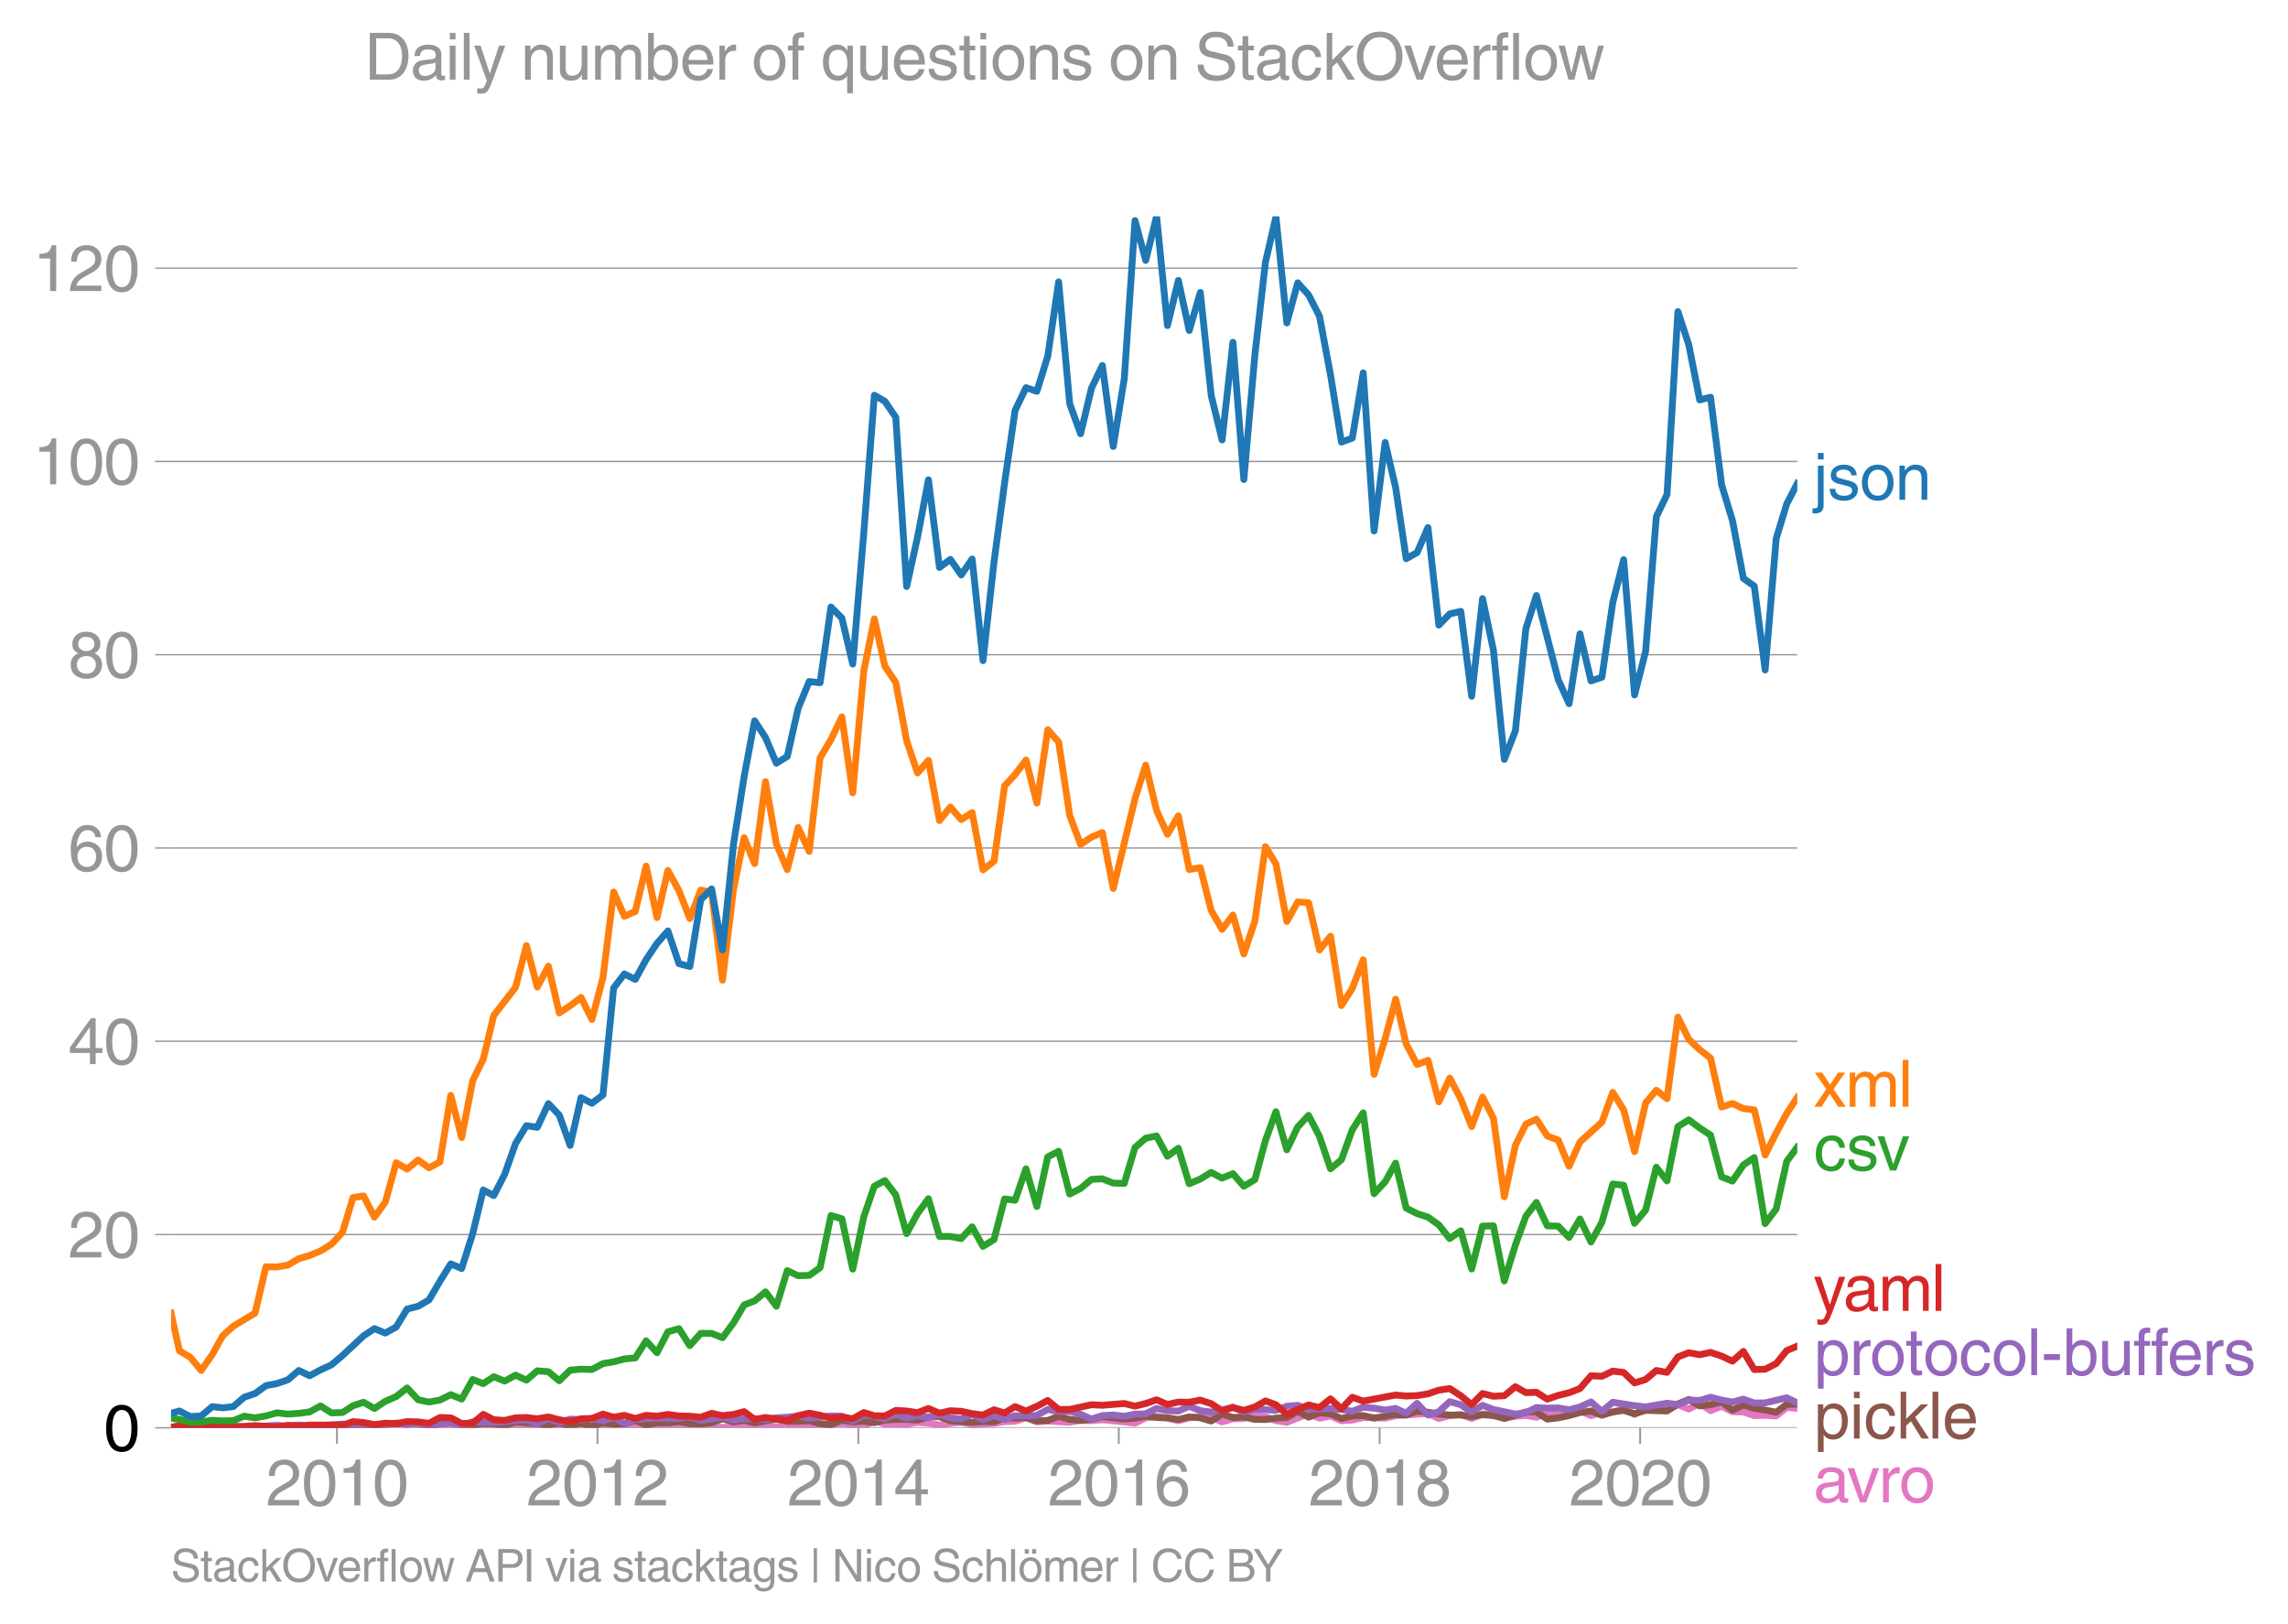 <svg height="475.651" viewBox="0 0 502.423 356.738" width="669.898" xmlns="http://www.w3.org/2000/svg" xmlns:xlink="http://www.w3.org/1999/xlink"><defs><style>*{stroke-linecap:butt;stroke-linejoin:round}</style></defs><g id="figure_1"><path d="M0 356.738h502.423V0H0z" style="fill:none" id="patch_1"/><g id="axes_1"><path d="M37.556 313.628h357.12V47.516H37.556z" style="fill:none" id="patch_2"/><path clip-path="url(#p671c966a65)" d="m91.82 313.628 2.39-.07 4.78.07h7.13l2.31-.205 7.172.205 4.819-.068 7.17-.073 4.819-.201 2.35.27 2.35-.202 2.391-.009 4.78.212 2.39-.134 2.43-.411 2.39.475 2.39.141 2.389-.283 2.39.215 2.43-.137 2.31-.477 7.092.477 2.39-.36 2.39.223 4.82-.436 2.39.025 2.39-.167 4.818.578 2.312-1.174 2.31.695 2.391-.028 2.39.096 2.39-.45 2.39.176 2.43.411 2.39-.374 2.39-.242 2.39.525 4.818-.251 2.312-.406 2.31-.074 2.391-.755 2.39.892 2.39-.185 4.82.254 2.39-.395 2.39.052 2.39-.194 4.818.468 2.351.277 2.35-1.167 2.39-.356 2.39.425 2.39.566 2.39-.635 2.43-.274 2.39.13 2.391 1.034 2.389-.68 2.39-.073 2.429-.616 2.311.244 2.31.851 2.392.372 4.78-1.91 2.39.99 2.429-.479 2.39 1.046 2.391-.156 2.389-.552 2.39.005 2.429.137 2.311-.531 7.092-.497 2.39 1.098 2.39-.618 2.429-.274 2.39.892 2.391-.96 2.389-.03 2.39.92 2.429-.411 2.311-.196 2.31.401 2.392-.997 2.39.38 2.39-.168 2.39-.653 2.429 1.096 2.39-.726 2.392-.027 2.388-.893 2.39 1.372 2.429-1.37 2.35.069 2.35.41 2.391-1.26 2.39.987 2.39-1.27 2.39 1.612 2.43-.958 2.39 1.186 2.391.046 2.388.804 2.39-.05 2.43.136 2.311-1.87 2.31.227h0" style="fill:none;stroke:#e377c2;stroke-linecap:square;stroke-width:1.5" id="line2d_1"/><g id="matplotlib.axis_1"><g id="xtick_1"><g id="line2d_2"><defs><path d="M0 0v3.5" id="me062083971" style="stroke:#969696;stroke-width:.4"/></defs><use style="fill:#969696;stroke:#969696;stroke-width:.4" x="73.993" xlink:href="#me062083971" y="313.628"/></g><g style="fill:#969696" transform="matrix(.14 0 0 -.14 58.422 330.678)" id="text_1"><defs><path d="M281 2888q0 793 409 1202 410 410 1148 410 618 0 1012-375t394-969q0-462-227-780-226-317-667-557l-775-425q-684-375-775-863h2444V0H166q25 634 275 1056t781 728l806 469q322 185 469 383t147 545q0 344-241 578-240 235-650 235-453 0-678-299-225-298-231-807H281z" id="HelveticaWorld-Regular-32" transform="scale(.016)"/><path d="M2719 2188q0 903-239 1354-239 452-702 452-453 0-697-452-243-451-243-1354 0-875 240-1340 241-464 700-464 463 0 702 448 239 449 239 1356zm603 0q0-1107-400-1709-400-601-1144-601-772 0-1156 623-384 624-384 1687 0 1090 393 1701 394 611 1147 611 744 0 1144-608t400-1704z" id="HelveticaWorld-Regular-30" transform="scale(.016)"/><path d="M2297 0h-600v3194H647v447q550 18 818 176 269 158 391 683h441V0z" id="HelveticaWorld-Regular-31" transform="scale(.016)"/></defs><use xlink:href="#HelveticaWorld-Regular-32"/><use x="55.615" xlink:href="#HelveticaWorld-Regular-30"/><use x="111.23" xlink:href="#HelveticaWorld-Regular-31"/><use x="166.846" xlink:href="#HelveticaWorld-Regular-30"/></g></g><g id="xtick_2"><use style="fill:#969696;stroke:#969696;stroke-width:.4" x="131.195" xlink:href="#me062083971" y="313.628" id="line2d_3"/><g style="fill:#969696" transform="matrix(.14 0 0 -.14 115.624 330.678)" id="text_2"><use xlink:href="#HelveticaWorld-Regular-32"/><use x="55.615" xlink:href="#HelveticaWorld-Regular-30"/><use x="111.23" xlink:href="#HelveticaWorld-Regular-31"/><use x="166.846" xlink:href="#HelveticaWorld-Regular-32"/></g></g><g id="xtick_3"><use style="fill:#969696;stroke:#969696;stroke-width:.4" x="188.476" xlink:href="#me062083971" y="313.628" id="line2d_4"/><g style="fill:#969696" transform="matrix(.14 0 0 -.14 172.905 330.678)" id="text_3"><defs><path d="M678 1581h1447v2041h-12L678 1581zm2010-487V0h-563v1094H159v550l2063 2856h466V1581h659v-487h-659z" id="HelveticaWorld-Regular-34" transform="scale(.016)"/></defs><use xlink:href="#HelveticaWorld-Regular-32"/><use x="55.615" xlink:href="#HelveticaWorld-Regular-30"/><use x="111.23" xlink:href="#HelveticaWorld-Regular-31"/><use x="166.846" xlink:href="#HelveticaWorld-Regular-34"/></g></g><g id="xtick_4"><use style="fill:#969696;stroke:#969696;stroke-width:.4" x="245.678" xlink:href="#me062083971" y="313.628" id="line2d_5"/><g style="fill:#969696" transform="matrix(.14 0 0 -.14 230.107 330.678)" id="text_4"><defs><path d="M903 1381q0-440 262-719 263-278 685-278 403 0 642 284 239 285 239 748 0 403-236 675t-670 272q-422 0-672-266t-250-716zm1766 1922q-63 344-255 517-192 174-520 174-519 0-791-507-272-506-278-1159l13-12q359 553 1068 553 566 0 988-375t422-1053q0-672-400-1118-400-445-1078-445-782 0-1188 556-406 557-406 1660 0 1062 415 1734 416 672 1247 672 538 0 910-321 372-320 403-876h-550z" id="HelveticaWorld-Regular-36" transform="scale(.016)"/></defs><use xlink:href="#HelveticaWorld-Regular-32"/><use x="55.615" xlink:href="#HelveticaWorld-Regular-30"/><use x="111.23" xlink:href="#HelveticaWorld-Regular-31"/><use x="166.846" xlink:href="#HelveticaWorld-Regular-36"/></g></g><g id="xtick_5"><use style="fill:#969696;stroke:#969696;stroke-width:.4" x="302.958" xlink:href="#me062083971" y="313.628" id="line2d_6"/><g style="fill:#969696" transform="matrix(.14 0 0 -.14 287.388 330.678)" id="text_5"><defs><path d="M1766 2597q347 0 573 198 227 199 227 527 0 294-218 483-217 189-620 189-359 0-555-199-195-198-195-504 0-328 244-511t544-183zm6-484q-434 0-681-241t-247-591q0-403 250-650t712-247q410 0 655 247t245 657q0 350-245 587-245 238-689 238zm1378 1228q0-678-578-947 397-178 567-471 170-292 170-623 0-641-413-1032-412-390-1112-390-612 0-1076 336T244 1306q0 763 762 1082-609 243-609 875 0 531 361 884t1001 353q641 0 1016-333t375-826z" id="HelveticaWorld-Regular-38" transform="scale(.016)"/></defs><use xlink:href="#HelveticaWorld-Regular-32"/><use x="55.615" xlink:href="#HelveticaWorld-Regular-30"/><use x="111.23" xlink:href="#HelveticaWorld-Regular-31"/><use x="166.846" xlink:href="#HelveticaWorld-Regular-38"/></g></g><g id="xtick_6"><use style="fill:#969696;stroke:#969696;stroke-width:.4" x="360.16" xlink:href="#me062083971" y="313.628" id="line2d_7"/><g style="fill:#969696" transform="matrix(.14 0 0 -.14 344.59 330.678)" id="text_6"><use xlink:href="#HelveticaWorld-Regular-32"/><use x="55.615" xlink:href="#HelveticaWorld-Regular-30"/><use x="111.23" xlink:href="#HelveticaWorld-Regular-32"/><use x="166.846" xlink:href="#HelveticaWorld-Regular-30"/></g></g></g><g id="matplotlib.axis_2"><g id="ytick_1"><path clip-path="url(#p671c966a65)" d="M37.556 313.628h357.12" style="fill:none;stroke:#969696;stroke-linecap:square;stroke-width:.3" id="line2d_8"/><g id="line2d_9"><defs><path d="M0 0h-3.5" id="me4f560c623" style="stroke:#969696;stroke-width:.3"/></defs><use style="fill:#969696;stroke:#969696;stroke-width:.3" x="37.556" xlink:href="#me4f560c623" y="313.628"/></g><use xlink:href="#HelveticaWorld-Regular-30" transform="matrix(.14 0 0 -.14 22.77 318.653)" id="text_7"/></g><g id="ytick_2"><path clip-path="url(#p671c966a65)" d="M37.556 271.175h357.12" style="fill:none;stroke:#969696;stroke-linecap:square;stroke-width:.3" id="line2d_10"/><use style="fill:#969696;stroke:#969696;stroke-width:.3" x="37.556" xlink:href="#me4f560c623" y="271.175" id="line2d_11"/><g style="fill:#969696" transform="matrix(.14 0 0 -.14 14.985 276.2)" id="text_8"><use xlink:href="#HelveticaWorld-Regular-32"/><use x="55.615" xlink:href="#HelveticaWorld-Regular-30"/></g></g><g id="ytick_3"><path clip-path="url(#p671c966a65)" d="M37.556 228.721h357.12" style="fill:none;stroke:#969696;stroke-linecap:square;stroke-width:.3" id="line2d_12"/><use style="fill:#969696;stroke:#969696;stroke-width:.3" x="37.556" xlink:href="#me4f560c623" y="228.721" id="line2d_13"/><g style="fill:#969696" transform="matrix(.14 0 0 -.14 14.985 233.746)" id="text_9"><use xlink:href="#HelveticaWorld-Regular-34"/><use x="55.615" xlink:href="#HelveticaWorld-Regular-30"/></g></g><g id="ytick_4"><path clip-path="url(#p671c966a65)" d="M37.556 186.268h357.12" style="fill:none;stroke:#969696;stroke-linecap:square;stroke-width:.3" id="line2d_14"/><use style="fill:#969696;stroke:#969696;stroke-width:.3" x="37.556" xlink:href="#me4f560c623" y="186.268" id="line2d_15"/><g style="fill:#969696" transform="matrix(.14 0 0 -.14 14.985 191.293)" id="text_10"><use xlink:href="#HelveticaWorld-Regular-36"/><use x="55.615" xlink:href="#HelveticaWorld-Regular-30"/></g></g><g id="ytick_5"><path clip-path="url(#p671c966a65)" d="M37.556 143.815h357.12" style="fill:none;stroke:#969696;stroke-linecap:square;stroke-width:.3" id="line2d_16"/><use style="fill:#969696;stroke:#969696;stroke-width:.3" x="37.556" xlink:href="#me4f560c623" y="143.815" id="line2d_17"/><g style="fill:#969696" transform="matrix(.14 0 0 -.14 14.985 148.84)" id="text_11"><use xlink:href="#HelveticaWorld-Regular-38"/><use x="55.615" xlink:href="#HelveticaWorld-Regular-30"/></g></g><g id="ytick_6"><path clip-path="url(#p671c966a65)" d="M37.556 101.361h357.12" style="fill:none;stroke:#969696;stroke-linecap:square;stroke-width:.3" id="line2d_18"/><use style="fill:#969696;stroke:#969696;stroke-width:.3" x="37.556" xlink:href="#me4f560c623" y="101.361" id="line2d_19"/><g style="fill:#969696" transform="matrix(.14 0 0 -.14 7.2 106.386)" id="text_12"><use xlink:href="#HelveticaWorld-Regular-31"/><use x="55.615" xlink:href="#HelveticaWorld-Regular-30"/><use x="111.23" xlink:href="#HelveticaWorld-Regular-30"/></g></g><g id="ytick_7"><path clip-path="url(#p671c966a65)" d="M37.556 58.908h357.12" style="fill:none;stroke:#969696;stroke-linecap:square;stroke-width:.3" id="line2d_20"/><use style="fill:#969696;stroke:#969696;stroke-width:.3" x="37.556" xlink:href="#me4f560c623" y="58.908" id="line2d_21"/><g style="fill:#969696" transform="matrix(.14 0 0 -.14 7.2 63.933)" id="text_13"><use xlink:href="#HelveticaWorld-Regular-31"/><use x="55.615" xlink:href="#HelveticaWorld-Regular-32"/><use x="111.23" xlink:href="#HelveticaWorld-Regular-30"/></g></g></g><path clip-path="url(#p671c966a65)" d="m37.556 313.496 4.231.061 7.131-.08 2.31-.191 2.392.2 2.39-.132 2.39-.009 2.39.283 2.429-.41 2.39-.014 2.391.287 7.207-.684 2.312.139 2.31.271 2.392.057 2.39-.467 4.78-.069 2.429-.137 2.39.673 2.391-.604 2.388-.174 2.39.379 2.43.137 2.311-.37 2.31.096 2.392.324 2.39-.735 7.209.617 2.39-.377 2.391.513 2.389-.442 2.39.58 2.429-.685 2.35.29 2.35-.085 2.391-.737 2.39 1.011 2.39-.516 2.39.037 2.43-.274 2.39.45 2.39.03 2.389-.243 2.39-.853 2.43.684 2.31-.367 2.31.573 4.782-.822 2.39.502 2.39-.023 2.43-.137 2.39.655 2.39.236 2.39-1.014 2.389.397 2.43-.137 2.31.301 2.31-.575 2.392-.127 2.39-.01 2.39.151 2.39-.698 2.43-.069 2.39.909 4.78.353 2.39-.166 2.428.068 2.312-.897 2.31.076 2.391-.142 2.39.758 2.39-.121 2.39-.906 2.43.684 2.39.222 2.39-.222 2.39-.627 4.818.559 2.351-.205 2.35-.411 2.39.27 2.39.072 2.39.352 2.39-.557 2.43.205 2.39.705 2.391-1.527 2.389.75 2.39-.133 2.429.547 2.311.03 2.31-.303 2.392-.142 2.39-1.365 2.39 1.294 2.39-.951 2.429.205 2.39 1.03 2.391-.55 2.389-.087 2.39.566 4.74-.834 2.31.149 2.392-.872 2.39.256 2.39.38 2.39.236h2.429l2.39.33 2.391-.399 2.389.188 2.39.634 4.74-1.433 2.31-.005 2.392 1.582 2.39-.28 2.39-.498 2.39-.667 2.429-.342 2.39.938 2.392-.733 2.388-.329 2.39.74 2.429-.753 4.7.137 2.391-1.539 2.39-.995 2.39 1.42 2.39-.256 2.43-.684 2.39 1.86 2.391-1.107 2.388.753 2.39.342 2.43.48 2.311-1.732 2.31-.049h0" style="fill:none;stroke:#8c564b;stroke-linecap:square;stroke-width:1.5" id="line2d_22"/><path clip-path="url(#p671c966a65)" d="m37.556 313.496 1.843.132 2.388-.212 4.82-.13 2.311.115 2.31-.115 2.392.13 2.39.007 4.78-.343 2.429.206 2.39-.295 2.391.295 4.778-.342h2.43l2.311.381 2.31-.655 2.392.675 4.78-.778 2.39.377 2.429-.343 2.39.461 2.391-.324 2.388-.171 2.39.513 2.43-.753 4.621.137 2.392-.11 2.39-.37 2.39-.125 2.39.948 2.429-1.233 2.39.922 2.391-.785 2.389.148 2.39-.285 2.429.548 2.35-.763 2.35 1.31 2.391-.88 2.39-.215 4.78-.068 2.43.068 2.39-.422 2.39.833 4.779-.685 2.43.616 2.31-.259 2.31-.014 2.392.216 2.39-.422 2.39-.144 2.39-.267 2.43.48 4.78-.48 2.39.055 2.389 1.04 2.43-1.3 2.31.306 2.31.516 2.392-.986 2.39.849 2.39-.496 2.39.359 2.43-.617 2.39.683 2.39.276 2.39-1.054 2.39 1.19 2.428-.958 2.312.92 2.31-.851 2.391.052 2.39-.12 2.39-1.295 2.39.473 2.43-.069 2.39.658 2.39 1.054 2.39-.771 2.39-.12 2.428.275 2.351-.468 2.35-.08 2.39-1.164 2.39.48 2.39.086 2.39-1.045 2.43.958 2.39.3 2.391-.437 2.389-.625 2.39 1.036 2.429-.616 4.621.274 2.392-.906 2.39-.19 2.39.826 4.819-.141 2.39.212 2.391.404 2.389-.9 2.39.215 2.429.411 2.311-.342 2.31 1.027 2.392-2.16 2.39 2.57 2.39-.73 2.39-2.213 2.429.684 2.39 1.6 2.391-1.463 2.389.897 4.819 1.02 2.311-.322 2.31-1.116 2.392.135 2.39-.066 2.39.42 2.39-.625 2.429-1.096 2.39 2.075 2.392-2.007 4.778.754 2.429.274 4.7-.822 2.391.315 2.39-1 2.39.08 2.39-.696 2.43.616 2.39.434 2.391-.64 2.388.852 2.39-.03 4.741-1.117 2.31 1.117h0" style="fill:none;stroke:#9467bd;stroke-linecap:square;stroke-width:1.5" id="line2d_23"/><g style="fill:#1f77b4" transform="matrix(.14 0 0 -.14 398.247 109.778)" id="text_14"><defs><path d="M984 3956H422v638h562v-638zm0-4450q0-478-227-664-226-186-629-186-115 0-237 19v487H38q237 0 310 71 74 70 74 339v3775h562V-494z" id="HelveticaWorld-Regular-6a" transform="scale(.016)"/><path d="M2309 2394q-12 300-214 431-201 131-579 131-275 0-471-122-195-121-195-350 0-181 115-267 116-86 501-183l556-140q506-128 723-327 218-198 218-554 0-494-361-802T1638-97Q934-97 573 195q-360 293-367 880h544q13-347 230-516 217-168 651-168 353 0 561 140 208 141 208 391 0 178-135 284-134 107-531 197l-653 160q-397 100-586 298t-189 514q0 494 353 781 354 288 922 288 607 0 930-296 323-295 342-754h-544z" id="HelveticaWorld-Regular-73" transform="scale(.016)"/><path d="M813 1678q0-559 253-920t718-361q482 0 732 378t250 903q0 531-250 901-250 371-732 371-446 0-709-349-262-348-262-923zm-575 0q0 747 415 1256 416 510 1131 510 732 0 1144-516 413-515 413-1250 0-737-410-1256Q2522-97 1784-97q-709 0-1128 503-418 503-418 1272z" id="HelveticaWorld-Regular-6f" transform="scale(.016)"/><path d="M3150 0h-566v2059q0 475-166 677-165 202-549 202-378 0-632-288-253-287-253-825V0H422v3347h531v-472h13q397 569 1012 569 569 0 870-302 302-301 302-864V0z" id="HelveticaWorld-Regular-6e" transform="scale(.016)"/></defs><use xlink:href="#HelveticaWorld-Regular-6a"/><use x="22.021" xlink:href="#HelveticaWorld-Regular-73"/><use x="72.021" xlink:href="#HelveticaWorld-Regular-6f"/><use x="127.93" xlink:href="#HelveticaWorld-Regular-6e"/></g><g style="fill:#ff7f0e" transform="matrix(.14 0 0 -.14 398.247 243.1)" id="text_15"><defs><path d="M3138 0h-725l-825 1259L781 0H72l1169 1722L128 3347h716l775-1178 781 1178h684L1959 1722 3138 0z" id="HelveticaWorld-Regular-78" transform="scale(.016)"/><path d="M422 3347h531v-472h13q378 569 1012 569 628 0 891-544 240 294 465 419t557 125q434 0 735-285 302-284 302-843V0h-562v2163q0 390-147 582-147 193-475 193-331 0-560-269-228-269-228-628V0h-562v2316q0 290-135 456-134 166-390 166-403 0-644-300t-241-813V0H422v3347z" id="HelveticaWorld-Regular-6d" transform="scale(.016)"/><path d="M984 0H422v4594h562V0z" id="HelveticaWorld-Regular-6c" transform="scale(.016)"/></defs><use xlink:href="#HelveticaWorld-Regular-78"/><use x="50" xlink:href="#HelveticaWorld-Regular-6d"/><use x="133.008" xlink:href="#HelveticaWorld-Regular-6c"/></g><g style="fill:#2ca02c" transform="matrix(.14 0 0 -.14 398.247 257.1)" id="text_16"><defs><path d="M2534 2222q-121 716-793 716-416 0-669-333t-253-927q0-647 234-967 235-320 681-320 300 0 519 220t281 573h544q-84-621-439-951T1722-97q-659 0-1081 451-422 452-422 1227 0 850 422 1356 422 507 1184 507 556 0 886-333t367-889h-544z" id="HelveticaWorld-Regular-63" transform="scale(.016)"/><path d="M2522 3347h616L1863 0h-604L38 3347h653l872-2725h12l947 2725z" id="HelveticaWorld-Regular-76" transform="scale(.016)"/></defs><use xlink:href="#HelveticaWorld-Regular-63"/><use x="51.27" xlink:href="#HelveticaWorld-Regular-73"/><use x="99.77" xlink:href="#HelveticaWorld-Regular-76"/></g><g style="fill:#d62728" transform="matrix(.14 0 0 -.14 398.247 287.939)" id="text_17"><defs><path d="M2497 3347h612L1913 63q-32-88-63-166-272-725-469-995-197-271-637-271-231 0-378 50v513q159-57 350-57 206 0 301 130 96 130 283 636L56 3347h635l897-2725h12l897 2725z" id="HelveticaWorld-Regular-79" transform="scale(.016)"/><path d="M2456 1709q-62-65-245-106-183-40-683-106-369-44-542-182-173-137-173-362 0-275 146-428 147-153 469-153 403 0 715 229 313 230 313 558v550zM397 2328q19 566 367 841 349 275 1014 275 531 0 890-241 360-240 360-694V581q0-197 178-197 72 0 185 25V0q-153-63-319-63-288 0-429 123-140 124-146 387Q2016-97 1288-97q-475 0-763 269-287 269-287 700 0 441 250 712 250 272 728 329l993 121q269 41 269 397 0 263-195 403-195 141-592 141-353 0-543-156-189-156-226-491H397z" id="HelveticaWorld-Regular-61" transform="scale(.016)"/></defs><use xlink:href="#HelveticaWorld-Regular-79"/><use x="46.734" xlink:href="#HelveticaWorld-Regular-61"/><use x="101.666" xlink:href="#HelveticaWorld-Regular-6d"/><use x="184.674" xlink:href="#HelveticaWorld-Regular-6c"/></g><g style="fill:#9467bd" transform="matrix(.14 0 0 -.14 398.247 302.058)" id="text_18"><defs><path d="M959 1516q0-538 262-832 263-293 654-293 428 0 665 348 238 349 238 945 0 654-228 954t-687 300q-447 0-676-352-228-352-228-1070zM422 3347h531v-472h13q359 569 1000 569 647 0 1020-471 373-470 373-1201 0-819-381-1344T1888-97q-582 0-891 450h-13v-1678H422v4672z" id="HelveticaWorld-Regular-70" transform="scale(.016)"/><path d="M984 0H422v3347h531v-556h13q365 653 940 653 91 0 147-19v-584h-209q-378 0-619-257-241-256-241-637V0z" id="HelveticaWorld-Regular-72" transform="scale(.016)"/><path d="M1100 2881V703q0-128 70-195 71-67 252-67h216V0q-307-44-422-44-353 0-516 169-162 169-162 547v2209H84v466h454v934h562v-934h538v-466h-538z" id="HelveticaWorld-Regular-74" transform="scale(.016)"/><path d="M1850 1484H281v575h1569v-575z" id="HelveticaWorld-Regular-2d" transform="scale(.016)"/><path d="M2778 1684q0 672-238 963-237 291-677 291-447-7-676-349-228-342-228-989 0-659 275-934t641-275q416 0 659 342 244 342 244 951zM422 0v4594h562V2925h13q359 519 969 519 625 0 1009-464t384-1208q0-838-388-1354Q2584-97 1888-97q-613 0-922 513h-13V0H422z" id="HelveticaWorld-Regular-62" transform="scale(.016)"/><path d="M391 3347h562V1125q0-369 167-552 168-182 480-182 434 0 678 307 244 308 244 805v1844h562V0h-531v488l-12 12Q2222-97 1478-97q-481 0-784 262-303 263-303 776v2406z" id="HelveticaWorld-Regular-75" transform="scale(.016)"/><path d="M1100 2881V0H538v2881H78v466h460v575q0 378 229 557 230 180 642 180 141 0 254-12v-506q-100 12-229 12-187 0-261-92-73-92-73-298v-416h563v-466h-563z" id="HelveticaWorld-Regular-66" transform="scale(.016)"/><path d="M2719 1941q-44 543-288 770-243 227-647 227-409 0-661-288-251-287-267-709h1863zm537-891q-93-519-509-859-366-288-963-294-703 6-1116 461-412 455-412 1223 0 882 425 1372 425 491 1182 491 678 0 1059-507 381-506 381-1446H856q0-525 244-813 244-287 731-287 344 0 591 207 247 208 272 452h562z" id="HelveticaWorld-Regular-65" transform="scale(.016)"/></defs><use xlink:href="#HelveticaWorld-Regular-70"/><use x="56.494" xlink:href="#HelveticaWorld-Regular-72"/><use x="88.063" xlink:href="#HelveticaWorld-Regular-6f"/><use x="143.971" xlink:href="#HelveticaWorld-Regular-74"/><use x="171.656" xlink:href="#HelveticaWorld-Regular-6f"/><use x="227.564" xlink:href="#HelveticaWorld-Regular-63"/><use x="278.834" xlink:href="#HelveticaWorld-Regular-6f"/><use x="334.742" xlink:href="#HelveticaWorld-Regular-6c"/><use x="356.764" xlink:href="#HelveticaWorld-Regular-2d"/><use x="390.064" xlink:href="#HelveticaWorld-Regular-62"/><use x="446.559" xlink:href="#HelveticaWorld-Regular-75"/><use x="501.344" xlink:href="#HelveticaWorld-Regular-66"/><use x="529.029" xlink:href="#HelveticaWorld-Regular-66"/><use x="554.715" xlink:href="#HelveticaWorld-Regular-65"/><use x="610.135" xlink:href="#HelveticaWorld-Regular-72"/><use x="642.703" xlink:href="#HelveticaWorld-Regular-73"/></g><g style="fill:#8c564b" transform="matrix(.14 0 0 -.14 398.247 315.987)" id="text_19"><defs><path d="M422 3956v638h562v-638H422zM984 0H422v3347h562V0z" id="HelveticaWorld-Regular-69" transform="scale(.016)"/><path d="M3200 0h-722L1434 1691l-468-422V0H422v4594h544V1931l1440 1416h716L1844 2100 3200 0z" id="HelveticaWorld-Regular-6b" transform="scale(.016)"/></defs><use xlink:href="#HelveticaWorld-Regular-70"/><use x="56.494" xlink:href="#HelveticaWorld-Regular-69"/><use x="78.516" xlink:href="#HelveticaWorld-Regular-63"/><use x="129.785" xlink:href="#HelveticaWorld-Regular-6b"/><use x="179.785" xlink:href="#HelveticaWorld-Regular-6c"/><use x="201.807" xlink:href="#HelveticaWorld-Regular-65"/></g><g style="fill:#e377c2" transform="matrix(.14 0 0 -.14 398.247 329.987)" id="text_20"><use xlink:href="#HelveticaWorld-Regular-61"/><use x="52.682" xlink:href="#HelveticaWorld-Regular-76"/><use x="102.291" xlink:href="#HelveticaWorld-Regular-72"/><use x="133.859" xlink:href="#HelveticaWorld-Regular-6f"/></g><g style="fill:#969696" transform="matrix(.097 0 0 -.097 37.556 347.399)" id="text_21"><defs><path d="M3225 3250q-19 438-327 686-307 248-810 248-507 0-779-208-271-207-271-598 0-209 118-359 119-150 425-222l1313-300q531-116 787-440 257-323 257-788 0-681-500-1036T2138-122q-610 0-962 156-351 157-623 497-272 341-272 953h582q0-512 340-794 341-281 928-281 569 0 886 202t317 573q0 338-189 505t-739 295l-990 232q-494 112-738 392t-244 689q0 619 417 1019 418 400 1165 400 843 0 1301-352 458-351 492-1114h-584z" id="HelveticaWorld-Regular-53" transform="scale(.016)"/><path d="M4091 2297q0 806-427 1337-426 532-1173 532-738 0-1169-532-431-531-431-1337 0-831 437-1350 438-519 1163-519 709 0 1154 506 446 507 446 1363zm637 0q0-1028-594-1724-593-695-1643-695-1057 0-1649 695-592 696-592 1724 0 1031 592 1725t1649 694q1081 0 1659-707 578-706 578-1712z" id="HelveticaWorld-Regular-4f" transform="scale(.016)"/><path d="M1638 0h-575L97 3347h606l641-2631h12l647 2631h635l653-2631h12l678 2631h557L3572 0h-591l-678 2591h-12L1638 0z" id="HelveticaWorld-Regular-77" transform="scale(.016)"/><path d="m2816 1888-678 2021h-13l-737-2021h1428zm-1619-550L716 0H78l1728 4594h703L4172 0h-678l-453 1338H1197z" id="HelveticaWorld-Regular-41" transform="scale(.016)"/><path d="M1141 2472h1234q466 0 700 204 234 205 234 621 0 372-225 569t-684 197H1141V2472zm0-2472H519v4594h2065q616 0 991-358t375-933q0-597-363-980-362-382-1003-382H1141V0z" id="HelveticaWorld-Regular-50" transform="scale(.016)"/><path d="M1141 0H519v4594h622V0z" id="HelveticaWorld-Regular-49" transform="scale(.016)"/><path d="M831 1684q0-615 244-954t659-339q404 0 660 293 256 294 256 832 0 706-224 1064-223 358-679 358-459 0-688-305-228-305-228-949zM3188 191q0-807-388-1203-387-397-1169-397-562 0-895 259T353-409h563q43-244 226-388t530-144q472 0 712 254 241 253 241 821v238h-12Q2297-97 1722-97q-716 0-1094 528T250 1772q0 744 381 1208 382 464 1013 464 634 0 1000-569h12v472h532V191z" id="HelveticaWorld-Regular-67" transform="scale(.016)"/><path d="M603 4716h466V-122H603v4838z" id="HelveticaWorld-Regular-7c" transform="scale(.016)"/><path d="M3559 4594h600V0h-690L1125 3713h-12V0H519v4594h728L3547 884h12v3710z" id="HelveticaWorld-Regular-4e" transform="scale(.016)"/><path d="M3150 0h-566v2188q0 403-156 576-156 174-509 174-435 0-685-282-250-281-250-831V0H422v4594h562V2900h13q384 544 981 544 550 0 861-288 311-287 311-878V0z" id="HelveticaWorld-Regular-68" transform="scale(.016)"/><path d="M813 1678q0-559 253-920t718-361q482 0 732 378t250 903q0 531-250 901-250 371-732 371-446 0-709-349-262-348-262-923zm-575 0q0 747 415 1256 416 510 1131 510 732 0 1144-516 413-515 413-1250 0-737-410-1256Q2522-97 1784-97q-709 0-1128 503-418 503-418 1272zm2351 2266h-575v650h575v-650zm-1038 0H976v650h575v-650z" id="HelveticaWorld-Regular-f6" transform="scale(.016)"/><path d="M3713 3213q-104 468-434 710-329 243-854 243-678 0-1091-493-412-492-412-1329 0-969 390-1443 391-473 1132-473 487 0 838 323 352 324 474 940h603q-121-885-671-1349T2350-122q-941 0-1505 647T281 2322q0 1109 589 1751 589 643 1555 643 800 0 1297-413 497-412 591-1090h-600z" id="HelveticaWorld-Regular-43" transform="scale(.016)"/><path d="M519 4594h2015q594 0 947-322t353-834q0-310-155-565-154-254-460-395 428-162 629-431 202-269 202-691 0-593-428-975Q3194 0 2491 0H519v4594zm612-4063h1325q488 0 731 226 244 227 244 612 0 390-272 582-271 193-803 193H1131V531zm0 2119h1128q494 0 724 179 230 180 230 562 0 328-218 500-217 172-729 172H1131V2650z" id="HelveticaWorld-Regular-42" transform="scale(.016)"/><path d="M2388 0h-622v1850L31 4594h725l1319-2206 1316 2206h731L2388 1850V0z" id="HelveticaWorld-Regular-59" transform="scale(.016)"/></defs><use xlink:href="#HelveticaWorld-Regular-53"/><use x="66.211" xlink:href="#HelveticaWorld-Regular-74"/><use x="93.896" xlink:href="#HelveticaWorld-Regular-61"/><use x="148.828" xlink:href="#HelveticaWorld-Regular-63"/><use x="200.098" xlink:href="#HelveticaWorld-Regular-6b"/><use x="250.098" xlink:href="#HelveticaWorld-Regular-4f"/><use x="327.881" xlink:href="#HelveticaWorld-Regular-76"/><use x="375.49" xlink:href="#HelveticaWorld-Regular-65"/><use x="430.91" xlink:href="#HelveticaWorld-Regular-72"/><use x="464.979" xlink:href="#HelveticaWorld-Regular-66"/><use x="492.664" xlink:href="#HelveticaWorld-Regular-6c"/><use x="514.686" xlink:href="#HelveticaWorld-Regular-6f"/><use x="569.094" xlink:href="#HelveticaWorld-Regular-77"/><use x="641.506" xlink:href="#HelveticaWorld-Regular-20"/><use x="665.92" xlink:href="#HelveticaWorld-Regular-41"/><use x="732.619" xlink:href="#HelveticaWorld-Regular-50"/><use x="797.268" xlink:href="#HelveticaWorld-Regular-49"/><use x="823.049" xlink:href="#HelveticaWorld-Regular-20"/><use x="847.463" xlink:href="#HelveticaWorld-Regular-76"/><use x="897.072" xlink:href="#HelveticaWorld-Regular-69"/><use x="919.094" xlink:href="#HelveticaWorld-Regular-61"/><use x="974.025" xlink:href="#HelveticaWorld-Regular-20"/><use x="998.439" xlink:href="#HelveticaWorld-Regular-73"/><use x="1048.439" xlink:href="#HelveticaWorld-Regular-74"/><use x="1076.125" xlink:href="#HelveticaWorld-Regular-61"/><use x="1131.057" xlink:href="#HelveticaWorld-Regular-63"/><use x="1182.326" xlink:href="#HelveticaWorld-Regular-6b"/><use x="1232.326" xlink:href="#HelveticaWorld-Regular-74"/><use x="1260.012" xlink:href="#HelveticaWorld-Regular-61"/><use x="1314.943" xlink:href="#HelveticaWorld-Regular-67"/><use x="1370.852" xlink:href="#HelveticaWorld-Regular-73"/><use x="1420.852" xlink:href="#HelveticaWorld-Regular-20"/><use x="1445.266" xlink:href="#HelveticaWorld-Regular-7c"/><use x="1471.242" xlink:href="#HelveticaWorld-Regular-20"/><use x="1495.656" xlink:href="#HelveticaWorld-Regular-4e"/><use x="1568.752" xlink:href="#HelveticaWorld-Regular-69"/><use x="1590.773" xlink:href="#HelveticaWorld-Regular-63"/><use x="1642.043" xlink:href="#HelveticaWorld-Regular-6f"/><use x="1697.951" xlink:href="#HelveticaWorld-Regular-20"/><use x="1722.365" xlink:href="#HelveticaWorld-Regular-53"/><use x="1788.576" xlink:href="#HelveticaWorld-Regular-63"/><use x="1839.846" xlink:href="#HelveticaWorld-Regular-68"/><use x="1895.021" xlink:href="#HelveticaWorld-Regular-6c"/><use x="1917.043" xlink:href="#HelveticaWorld-Regular-f6"/><use x="1972.951" xlink:href="#HelveticaWorld-Regular-6d"/><use x="2055.959" xlink:href="#HelveticaWorld-Regular-65"/><use x="2111.379" xlink:href="#HelveticaWorld-Regular-72"/><use x="2143.947" xlink:href="#HelveticaWorld-Regular-20"/><use x="2168.361" xlink:href="#HelveticaWorld-Regular-7c"/><use x="2194.338" xlink:href="#HelveticaWorld-Regular-20"/><use x="2218.752" xlink:href="#HelveticaWorld-Regular-43"/><use x="2291.066" xlink:href="#HelveticaWorld-Regular-43"/><use x="2363.381" xlink:href="#HelveticaWorld-Regular-20"/><use x="2387.795" xlink:href="#HelveticaWorld-Regular-42"/><use x="2450.607" xlink:href="#HelveticaWorld-Regular-59"/></g><g style="fill:#969696" transform="matrix(.14 0 0 -.14 80.05 17.516)" id="text_22"><defs><path d="M1141 531h1203q625 0 978 480t353 1311q0 822-356 1278t-1028 463H1141V531zM519 4594h1862q903 0 1414-621 511-620 511-1610 0-1063-511-1713T2356 0H519v4594z" id="HelveticaWorld-Regular-44" transform="scale(.016)"/><path d="M2656 1516q0 712-224 1067-223 355-679 355-440 0-678-288-237-287-237-966 0-603 240-948 241-345 663-345 372 0 643 281 272 281 272 844zm538-2841h-563V353h-12Q2297-97 1728-97q-703 0-1088 522-384 522-384 1347 0 731 378 1201 379 471 1016 471 634 0 1000-569h13v472h531v-4672z" id="HelveticaWorld-Regular-71" transform="scale(.016)"/></defs><use xlink:href="#HelveticaWorld-Regular-44"/><use x="72.021" xlink:href="#HelveticaWorld-Regular-61"/><use x="126.953" xlink:href="#HelveticaWorld-Regular-69"/><use x="148.975" xlink:href="#HelveticaWorld-Regular-6c"/><use x="170.996" xlink:href="#HelveticaWorld-Regular-79"/><use x="220.605" xlink:href="#HelveticaWorld-Regular-20"/><use x="245.02" xlink:href="#HelveticaWorld-Regular-6e"/><use x="300.195" xlink:href="#HelveticaWorld-Regular-75"/><use x="354.98" xlink:href="#HelveticaWorld-Regular-6d"/><use x="437.988" xlink:href="#HelveticaWorld-Regular-62"/><use x="494.482" xlink:href="#HelveticaWorld-Regular-65"/><use x="549.902" xlink:href="#HelveticaWorld-Regular-72"/><use x="582.471" xlink:href="#HelveticaWorld-Regular-20"/><use x="606.885" xlink:href="#HelveticaWorld-Regular-6f"/><use x="662.793" xlink:href="#HelveticaWorld-Regular-66"/><use x="690.479" xlink:href="#HelveticaWorld-Regular-20"/><use x="714.893" xlink:href="#HelveticaWorld-Regular-71"/><use x="771.387" xlink:href="#HelveticaWorld-Regular-75"/><use x="826.172" xlink:href="#HelveticaWorld-Regular-65"/><use x="881.592" xlink:href="#HelveticaWorld-Regular-73"/><use x="931.592" xlink:href="#HelveticaWorld-Regular-74"/><use x="959.277" xlink:href="#HelveticaWorld-Regular-69"/><use x="981.299" xlink:href="#HelveticaWorld-Regular-6f"/><use x="1037.207" xlink:href="#HelveticaWorld-Regular-6e"/><use x="1092.383" xlink:href="#HelveticaWorld-Regular-73"/><use x="1142.383" xlink:href="#HelveticaWorld-Regular-20"/><use x="1166.797" xlink:href="#HelveticaWorld-Regular-6f"/><use x="1222.705" xlink:href="#HelveticaWorld-Regular-6e"/><use x="1277.881" xlink:href="#HelveticaWorld-Regular-20"/><use x="1302.295" xlink:href="#HelveticaWorld-Regular-53"/><use x="1368.506" xlink:href="#HelveticaWorld-Regular-74"/><use x="1396.191" xlink:href="#HelveticaWorld-Regular-61"/><use x="1451.123" xlink:href="#HelveticaWorld-Regular-63"/><use x="1502.393" xlink:href="#HelveticaWorld-Regular-6b"/><use x="1552.393" xlink:href="#HelveticaWorld-Regular-4f"/><use x="1630.176" xlink:href="#HelveticaWorld-Regular-76"/><use x="1677.785" xlink:href="#HelveticaWorld-Regular-65"/><use x="1733.205" xlink:href="#HelveticaWorld-Regular-72"/><use x="1767.273" xlink:href="#HelveticaWorld-Regular-66"/><use x="1794.959" xlink:href="#HelveticaWorld-Regular-6c"/><use x="1816.98" xlink:href="#HelveticaWorld-Regular-6f"/><use x="1871.389" xlink:href="#HelveticaWorld-Regular-77"/></g><path clip-path="url(#p671c966a65)" d="m37.556 313.496 1.843-.347 2.388.338 7.131-.39 2.31.394 4.782-.342 4.78.274 2.429-.343 2.39.194 2.391-.262 7.207.068 2.312-.816 2.31.2 2.392.457 2.39-.32 2.39.107 2.39-.45 2.429.07 2.39.31 2.391-1.27 2.388.067 2.39 1.235 2.43-.069 2.311-1.93 2.31 1.177 2.392.153 2.39-.564 2.39-.073 2.39.279 2.429-.411 2.39.627 2.391.4 2.389-.612 2.39-.073 2.429-.959 2.35.671 2.35-.397 2.391.687 2.39-.687 2.39.192 2.39-.397 2.43.342 2.39.055 2.39.22 2.389-.857 2.39.514 2.43-.274 2.31-.619 2.31 1.714 2.392-.415 4.78.637 2.39-1.043 2.43-.548 2.39.459 2.39.637 2.39-.283 2.389.42 2.43-1.37 2.31.702 2.31.051 2.392-1.219 2.39.124 2.39.372 2.39-.92 2.43 1.027 2.39-.532 2.39.121 2.39.516 2.39.306 2.428-1.164 2.312.711 2.31-1.396 2.391.977 2.39-1.045 2.39-1.29 2.39 1.974h2.43l4.78-1.027 2.39.114 4.818-.388 2.351.584 2.35-.584 2.39-.814 2.39 1.02 2.39-.525 2.39.045 2.43-.479 2.39.788 2.391 1.54 2.389-.691 2.39.623 2.429-.753 2.311-1.326 2.31.846 2.392 2.096 4.78-2.052 2.39.572 2.429-1.917 2.39 2.194 2.391-2.536 2.389.838 7.13-1.33 2.31.218 2.392-.091 2.39-.388 2.39-.815 2.39-.35 2.429 1.576 2.39 1.958 2.391-2.438 2.389.598 2.39-.118 2.429-1.986 2.311 1.306 2.31-.074 2.392 1.509 2.39-.824 2.39-.591 2.39-.915 2.429-2.808 2.39.114 2.392-1.14 2.388.291 2.39 2.31 2.429-.753 2.35-1.976 2.35.401 2.391-3.378 2.39-.936 2.39.44 2.39-.508 2.43.821 2.39 1.103 2.391-2.13 2.388 3.97 2.39-.067 2.43-1.232 2.311-2.876 2.31-.959h0" style="fill:none;stroke:#d62728;stroke-linecap:square;stroke-width:1.5" id="line2d_24"/><path clip-path="url(#p671c966a65)" d="m37.556 311.506 1.843.273 2.388.646 2.39-.098 2.43-.342 2.311.127 2.31-.059 2.392-.972 2.39.356 2.39-.427 2.39-.668 2.429.273 2.39-.17 2.391-.309 2.388-1.32 2.39 1.526 2.43-.069 2.311-1.497 2.31-.763 2.392 1.37 2.39-1.575 2.39-1.043 2.39-1.901 2.429 2.602 2.39.502 2.391-.434 2.388-1.194 2.39.989 2.43-4.314 2.311.91 2.31-1.526 2.392.97 2.39-1.313 2.39 1.1 2.39-2.058 2.429.205 2.39 1.995 2.391-2.337 2.389-.21 2.39.073 2.429-1.301 2.35-.387 2.35-.64 2.391-.222 2.39-3.75 2.39 2.618 2.39-4.603 2.43-.685 2.39 3.732 2.39-2.705 2.389.016 2.39.942 2.43-3.286 2.31-3.913 2.31-.88 2.392-1.99 2.39 3.154 2.39-7.825 2.39 1.114 2.43-.068 2.39-1.682 2.39-11.465 2.39.71 2.389 11.067 2.43-11.503 2.31-6.71 2.31-1.233 2.392 3.143 2.39 8.497 2.39-4.393 2.39-3.276 2.43 8.286 2.39.013 2.39.466 2.39-2.588 2.39 4.3 2.428-1.507 2.312-8.904 2.31.277 2.391-6.902 2.39 8.271 2.39-10.89 2.39-1.23 2.43 9.381 2.39-1.216 2.39-2.002 2.39-.12 2.39.942 2.428.068 2.351-7.874 2.35-2.054 2.39-.493 2.39 4.464 2.39-1.776 2.39 7.802 2.43-1.027 2.39-1.468 2.391 1.262 2.389-.979 2.39 2.76 2.429-1.438 2.311-8.57 2.31-6.358 2.392 8.37 2.39-5.014 2.39-2.557 2.39 4.61 2.429 7.122 2.39-1.967 2.391-6.592 2.389-3.739 2.39 17.776 2.429-2.602 2.311-4.12 2.31 9.872 2.392 1.22 2.39.765 2.39 1.712 2.39 3.013 2.429-1.712 2.39 8.393 2.391-9.42 2.389-.062 2.39 12.113 2.429-7.874 2.311-6.346 2.31-3.035 2.392 5.142 2.39.062 2.39 2.486 2.39-4.06 2.429 5.066 2.39-4.332 2.392-8.404 2.388.267 2.39 8.36 2.429-2.875 2.35-9.445 2.35 3.008 2.391-11.925 2.39-1.495 2.39 1.778 2.39 1.577 2.43 9.175 2.39.922 2.391-3.524 2.388-1.64 2.39 14.513 2.43-3.218 2.311-10.457 2.31-3.1h0" style="fill:none;stroke:#2ca02c;stroke-linecap:square;stroke-width:1.5" id="line2d_25"/><path clip-path="url(#p671c966a65)" d="m37.556 288.422 1.843 8.293 2.388 1.418 2.39 2.896 2.43-3.492 2.311-4.15 2.31-2.081 4.782-2.876 2.39-10.18 2.39.046 2.429-.41 2.39-1.404 2.391-.72 2.388-.979 2.39-1.485 2.43-2.602 2.311-7.633 2.31-.379 2.392 4.67 2.39-3.3 2.39-8.658 2.39 1.4 2.429-1.986 2.39 1.718 2.391-1.307 2.388-14.613 2.39 9.272 2.43-12.53 2.311-4.686 2.31-9.626 4.782-6.162 2.39-9.169 2.39 9.1 2.429-4.588 2.39 10.276 2.391-1.58 2.389-1.816 2.39 4.83 2.429-9.176 2.35-18.823 2.35 5.334 2.391-1.057 2.39-9.967 2.39 11.311 2.39-10.353 2.43 4.45 2.39 6.116 2.39-6.252 2.389.45 2.39 19.339 2.43-19.994 2.31-11.313 2.31 5.698 2.392-18 2.39 13.686 2.39 5.63 2.39-9.26 2.43 5.273 2.39-20.565 2.39-4.017 2.39-4.968 2.389 16.677 2.43-26.773L192 135.93l2.31 10.418 2.392 3.552 2.39 12.813 2.39 7.069 2.39-2.755 2.43 13.215 2.39-2.96 2.39 2.755 2.39-1.552 2.39 12.576 2.428-1.917 2.312-16.522 2.31-2.514 2.391-3.156 2.39 9.456 2.39-16.107 2.39 2.686 2.43 16.16 2.39 6.343 2.39-1.618 2.39-1 2.39 12.298 4.78-19.735 2.348-7.38 2.392 10.005 2.39 5.195 2.39-4.062 2.39 11.8 2.429-.411 2.39 9.413 2.391 4.145 2.389-3.155 2.39 8.564 2.429-7.258 2.311-16.326 2.31 3.795 2.392 12.64 2.39-4.286 2.39.183 2.39 10.362 2.429-3.013 2.39 15.222 2.391-3.787 2.389-6.26 2.39 25.159 2.429-7.806 2.311-8.701 2.31 9.865 2.392 4.478 2.39-.918 2.39 9.126 2.39-5.223 2.429 4.588 2.39 6.083 2.391-6.494 2.389 4.654 2.39 17.258 2.429-11.298 2.311-4.676 2.31-1.076 2.392 3.684 2.39.903 2.39 5.748 2.39-5.337 4.819-4.357 2.392-6.53 2.388 3.841 2.39 9.169 2.429-10.682 2.35-2.798 2.35 1.84 2.391-17.906 2.39 4.896 2.39 2.25 2.39 1.858 2.43 10.75 2.39-.792 2.391 1.135 2.388.28 2.39 9.922 2.43-4.861 2.311-4.287 2.31-3.52h0" style="fill:none;stroke:#ff7f0e;stroke-linecap:square;stroke-width:1.5" id="line2d_26"/><path clip-path="url(#p671c966a65)" d="m37.556 310.444 1.843-.513 2.388 1.22 2.39-.125 2.43-2.054 2.311.26 2.31-.26 2.392-2.066 2.39-.81 2.39-1.737 2.39-.454 2.429-.822 2.39-2.05 2.391 1.16 2.388-1.3 2.39-1.096 2.43-2.055 4.621-4.313 2.392-1.593 2.39.976 2.39-1.33 2.39-3.942 2.429-.616 2.39-1.386 2.391-4.092 2.388-3.832 2.39 1.024 2.43-7.669 2.311-9.574 2.31 1.22 2.392-4.671 2.39-6.763 2.39-3.922 2.39.361 2.429-5.204 2.39 2.509 2.391 6.667 2.389-10.488 2.39 1.244 2.429-1.85 2.35-23.488 2.35-3.079 2.391 1.205 2.39-4.355 2.39-3.57 2.39-2.729 2.43 7.19 2.39.634 2.39-14.671 2.389-2.381 2.39 13.405 2.43-23.281 2.31-14.727 2.31-12.32 2.392 3.668 2.39 5.644 2.39-1.47 2.39-10.58 2.43-5.89 2.39.267 2.39-16.632 2.39 2.41 2.389 10.12 2.43-28.826L192 86.806l2.31 1.34 2.392 3.522 2.39 37.151 2.39-10.83 2.39-12.588 2.43 19.241 2.39-1.771 2.39 3.415 2.39-3.486 2.39 22.316 2.428-21.775 2.312-17.28 2.31-15.93 2.391-4.973 2.39.797 2.39-7.73 2.39-16.304 2.43 26.773 2.39 6.582 2.39-10.006 2.39-4.994 2.39 17.799 2.428-14.928 2.351-34.706 2.35 8.755 2.39-9.68 2.39 23.991 2.39-9.91 2.39 11.006 2.43-8.354 2.39 22.607 2.391 9.78 2.389-21.454 2.39 30.15 2.429-27.389 2.311-20.324 2.31-10.01 2.392 23.327 2.39-8.81 2.39 2.655 2.39 4.672 2.429 12.941 2.39 14.722 2.391-.89 2.389-14.323 2.39 34.728 2.429-19.447 2.311 9.939 2.31 15.602 2.392-1.34 2.39-5.507 2.39 21.427 2.39-2.46 2.429-.548 2.39 18.645 2.391-21.452 2.389 11.334 2.39 23.998 2.429-6.3 2.311-22.469 2.31-7.248 4.782 18.488 2.39 5.277 2.39-15.343 2.429 10.34 2.39-.8 2.392-16.456 2.388-9.37 2.39 29.707 2.429-9.587 2.35-29.55 2.35-4.892 2.391-40.16 2.39 7.293 2.39 12.095 2.39-.591 2.43 19.24 2.39 7.884 2.391 12.659 2.388 1.705 2.39 18.426 2.43-28.896 2.311-7.588 2.31-4.463h0" style="fill:none;stroke:#1f77b4;stroke-linecap:square;stroke-width:1.5" id="line2d_27"/></g></g><defs><clipPath id="p671c966a65"><path d="M37.556 47.516h357.12v266.112H37.556z"/></clipPath></defs></svg>